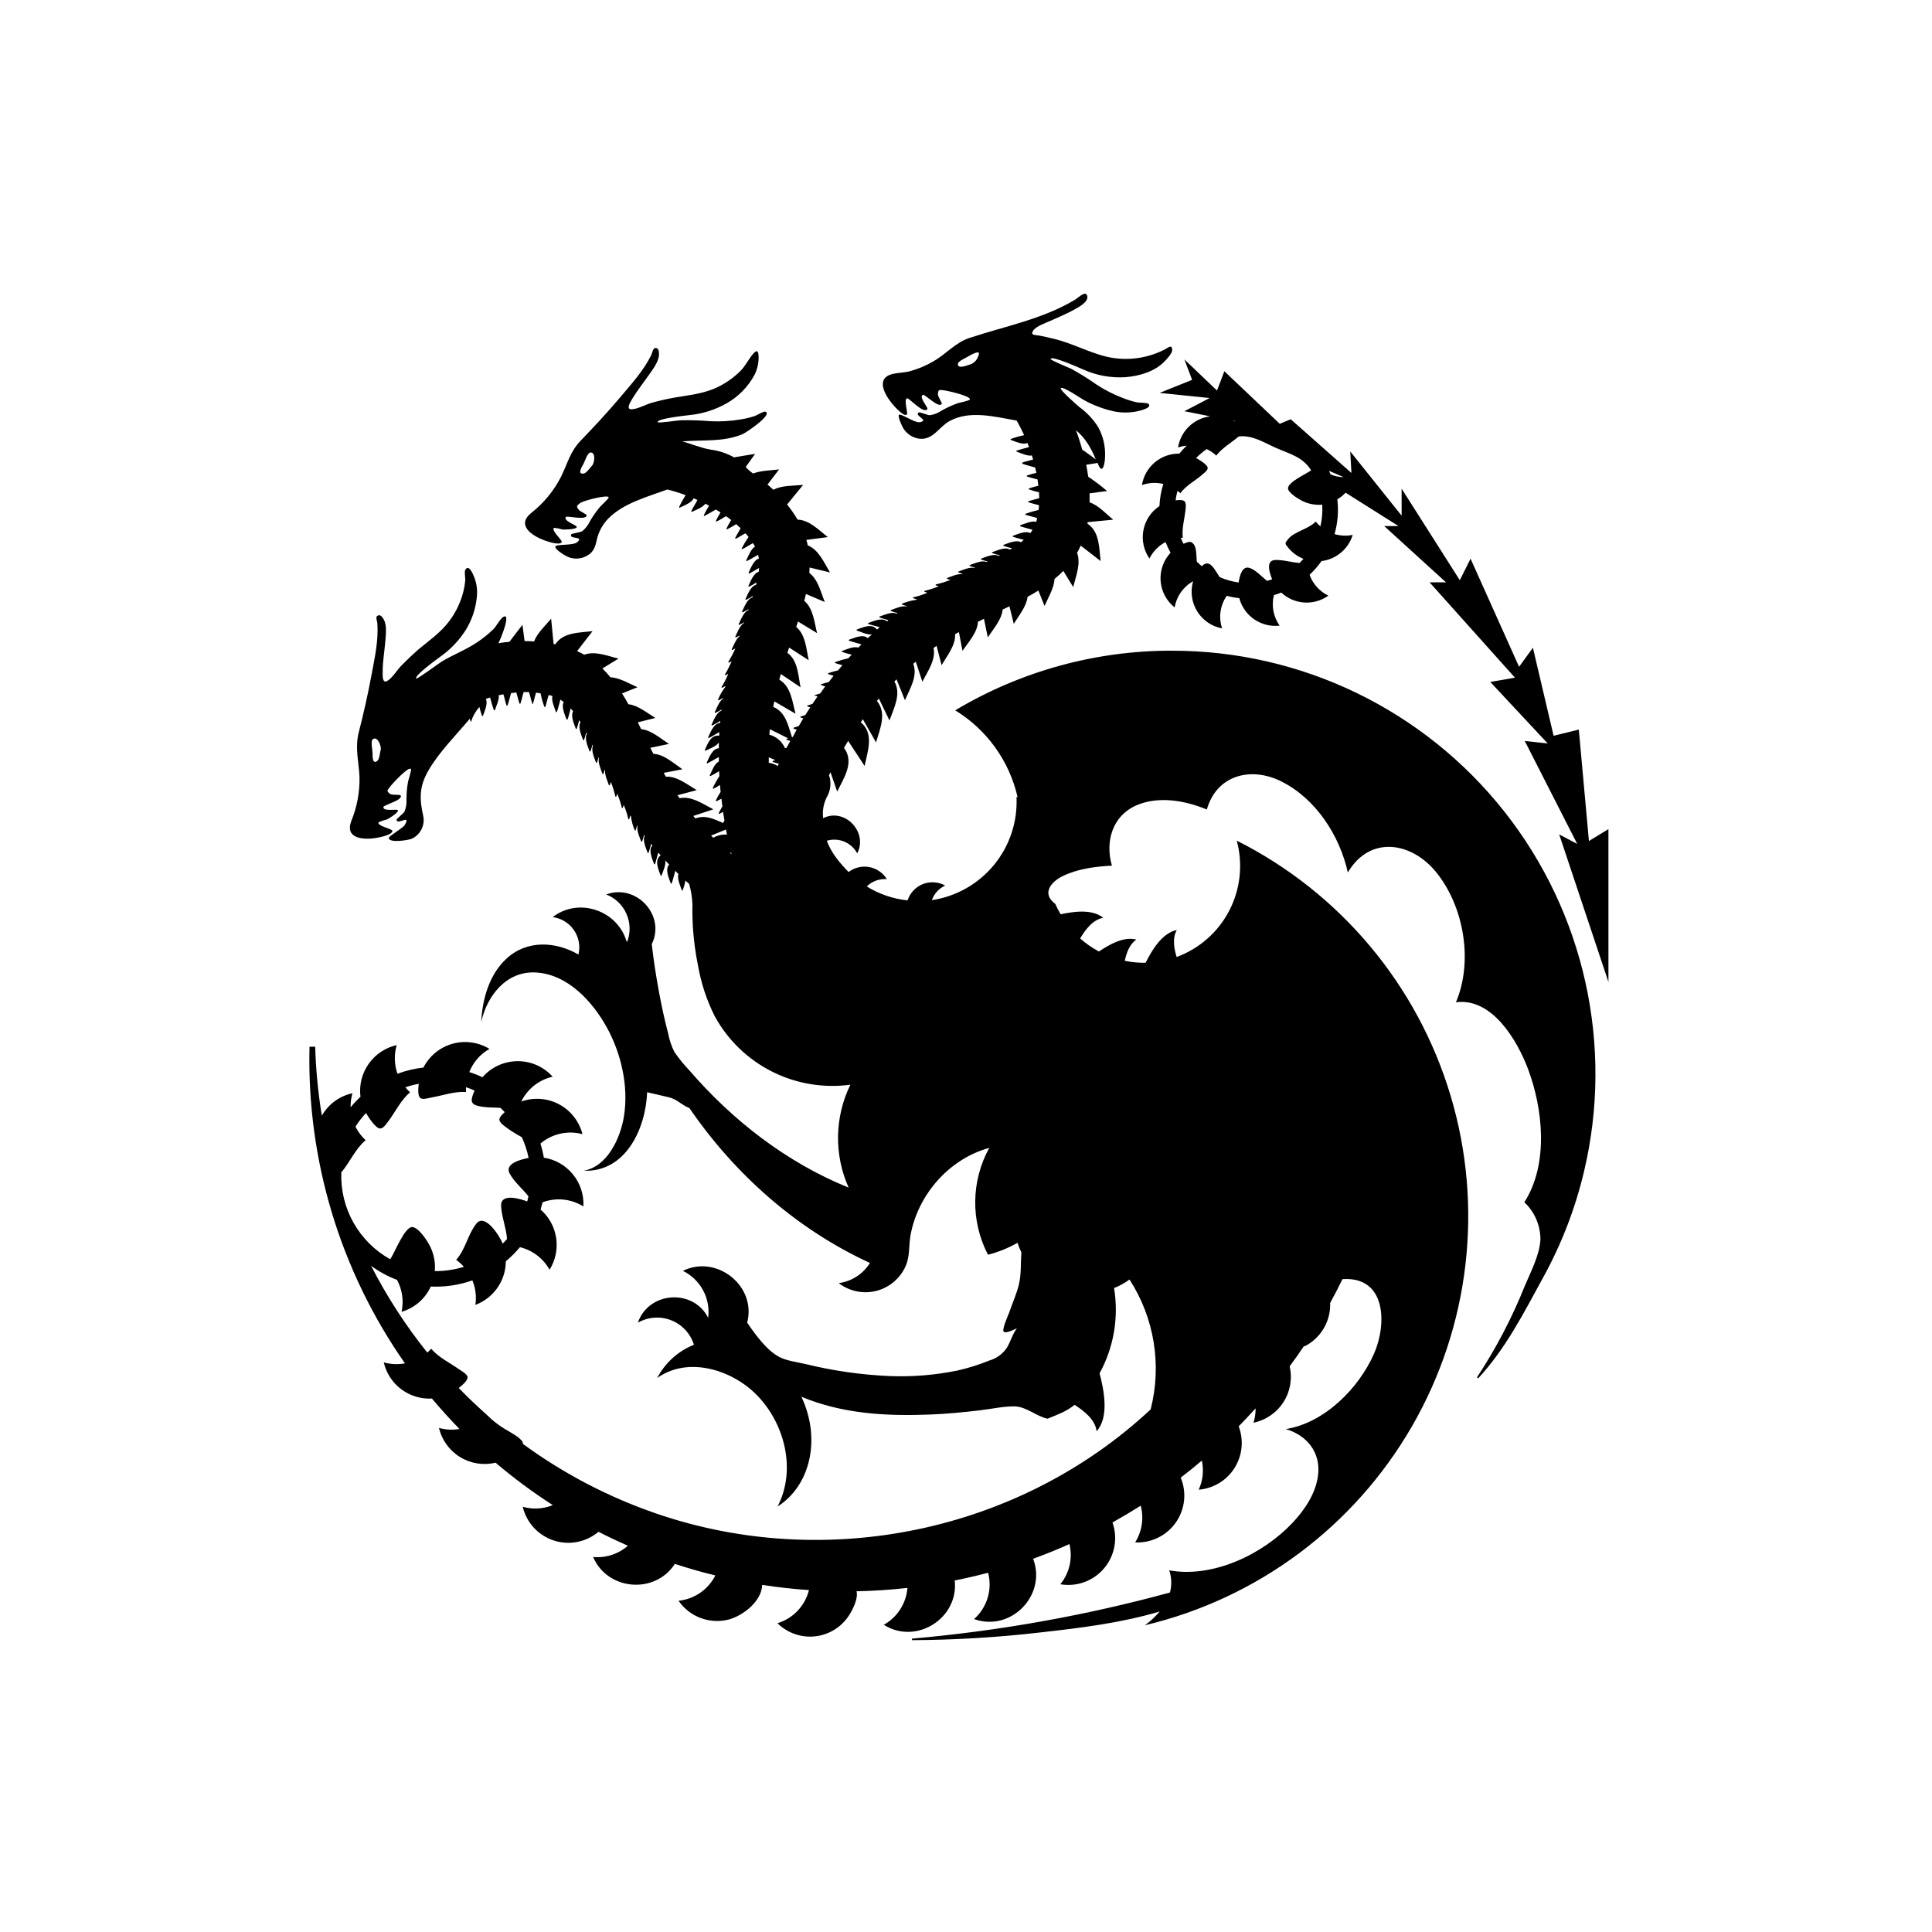 <svg width="934" height="934" viewBox="0 0 934 934" fill="none" xmlns="http://www.w3.org/2000/svg">
<path d="M566.586 314.562C529.685 314.494 493.461 324.463 461.794 343.4C477.081 352.754 487.945 367.874 491.939 385.343H491.413C491.976 397.244 488.101 408.927 480.538 418.135C472.97 427.338 462.262 433.406 450.481 435.166C451.601 432.041 453.929 429.499 456.939 428.108C453.632 426.275 449.674 426.015 446.153 427.4C442.637 428.791 439.924 431.676 438.757 435.275C431.752 434.556 425.008 432.249 419.028 428.541C421.595 426.015 425.137 424.728 428.731 425.009C426.861 421.952 423.783 419.832 420.262 419.176C416.736 418.515 413.1 419.379 410.252 421.556C406.184 417.504 401.59 411.978 399.741 406.436C405.46 404.733 411.59 407.285 414.413 412.54C419.752 402.348 408.403 390.29 397.929 395.535H397.934C397.518 392.15 398.08 388.717 399.559 385.644C401.559 382.379 402.012 378.389 400.789 374.759L401.497 373.342L404.726 382.676C407.919 376.123 413.221 368.545 408.013 361.525L410.028 358.181L417.981 370.275C419.44 363.218 422.705 354.671 416.117 349.16C416.455 348.676 416.789 348.171 417.127 347.702L423.513 358.9C425.377 352.441 428.851 344.826 423.94 338.869L424.893 337.713L430.007 348.317C432.08 342.4 435.867 335.51 432.377 329.448C432.731 329.093 433.085 328.776 433.424 328.422L437.492 338.52C439.789 333.125 443.783 326.833 441.507 320.88L442.721 319.891L445.913 329.578C448.377 324.688 452.538 318.974 451.309 313.266C451.778 312.891 452.262 312.558 452.768 312.219L455.195 321.553C457.789 317.131 462.08 311.902 461.71 306.621L463.575 305.574L465.294 314.647C468.075 310.543 472.539 305.782 472.763 300.611L475.674 299.137L477.539 308.132C480.117 304.173 484.257 299.564 484.705 294.71L488.007 293.085L490.096 301.596C492.45 297.715 496.236 293.215 496.757 288.528C498.622 287.559 500.283 286.533 501.987 285.486L504.971 292.955C506.69 288.96 509.565 284.367 509.789 279.887L509.783 279.898C511.278 278.679 512.705 277.377 514.059 275.997L518.82 283.799C520.054 278.742 522.684 272.377 520.684 267.263C521.32 266.143 521.919 264.987 522.455 263.773L532.106 271.242C531.304 264.971 531.658 257.039 525.705 253.154L525.82 252.425L538.158 251.232C534.742 248.414 531.044 244.29 526.752 242.852V238.482L535.21 237.383L535.205 237.378C532.299 234.899 529.252 232.586 526.08 230.451C525.82 228.524 525.502 226.602 525.127 224.685L530.632 223.81C532.908 230.159 534.2 224.352 534.236 220.467C534.403 215.592 533.257 210.764 530.913 206.483C528.518 202.701 525.429 199.41 521.804 196.78C520.887 196.035 512.08 188.342 512.809 187.634C513.835 186.587 522.684 192.727 524.007 193.399C528.518 195.894 533.367 197.727 538.398 198.847C542.143 199.613 546.002 199.613 549.747 198.847C551.242 198.509 557.085 197.207 555.252 195.264C554.653 194.628 550.658 194.722 549.762 194.535L549.768 194.54C547.549 194.05 545.372 193.399 543.252 192.576C538.663 190.868 534.283 188.654 530.184 185.972C526.221 183.175 522.101 180.608 517.846 178.279C516.971 177.832 507.768 174.134 507.898 173.54C508.252 171.675 522.534 178.17 524.028 178.785C530.304 181.55 537.154 182.774 544.002 182.347C550.59 181.826 558.059 179.753 562.819 174.878C563.903 173.779 566.757 170.847 566.684 169.128C566.553 166.29 564.819 168.045 563.137 168.925H563.132C553.277 174.009 541.793 174.899 531.268 171.41C524.101 169.149 517.398 165.811 510.08 163.941C507.59 163.305 505.1 162.748 502.611 162.259C500.429 161.832 498.095 162.259 499.382 159.983C500.668 157.707 505.819 156.009 508.137 154.962C512.017 153.191 516.012 151.582 519.71 149.457C521.574 148.431 526.001 146.061 525.663 143.389C525.194 139.879 521.22 144.024 519.689 144.899C503.995 154.347 485.553 157.764 468.527 163.421C461.845 165.66 457.33 171.207 451.355 174.619C447.746 176.744 443.876 178.374 439.84 179.473C436.72 180.311 432.767 180.108 429.855 181.337C423.23 184.249 428.939 192.535 431.908 195.859C432.876 196.978 437.189 201.739 438.402 200.359C439.053 199.614 436.704 192.796 438.59 192.556C439.559 192.426 446.84 200.603 448.35 197.671C448.689 196.978 443.928 191.697 446.204 190.874C447.158 190.535 454.007 197.687 455.277 195.187C455.538 194.681 453.225 191.567 453.413 190.426C453.673 188.02 454.121 188.562 456.121 188.671C457.746 188.801 469.189 191.379 468.907 193.077C468.777 193.713 463.72 194.718 462.918 194.942L462.913 194.947C460.282 195.91 457.736 197.082 455.293 198.457C453.569 199.65 451.6 200.426 449.527 200.733C448.428 200.733 444.564 199.072 444.116 199.39C441.746 200.978 449.715 203.291 444.527 204.114C442.23 204.489 435.605 199.858 434.652 200.494C433.699 201.129 436.256 206.395 436.704 207.082C438.418 209.848 441.293 211.692 444.522 212.103C451.111 212.796 453.986 206.296 459.121 203.515C468.975 198.176 481.09 201.535 491.506 203.327C492.814 205.624 494.006 207.973 495.11 210.384C492.886 210.832 490.704 211.457 488.579 212.254V212.645C490.668 213.374 494.569 215.202 496.699 214.155C496.959 214.827 497.22 215.478 497.465 216.134C495.428 216.749 493.376 217.197 491.381 217.89V218.301C493.152 218.916 496.98 220.707 498.85 220.166C499.053 220.838 499.241 221.489 499.449 222.145C497.694 222.666 495.923 223.02 494.204 223.64L494.194 224.16C496.23 224.89 498.34 225.41 500.428 226.025C500.631 226.884 500.855 227.744 501.027 228.582V228.588C499.459 228.942 497.918 229.384 496.397 229.91V230.322C498.116 230.921 499.85 231.291 501.584 231.796C501.751 232.806 501.881 233.812 501.996 234.822H502.001C500.423 235.181 498.876 235.629 497.35 236.166V236.556C498.964 237.15 500.615 237.624 502.298 237.978C502.298 238.947 502.412 239.843 502.412 240.853C500.548 241.395 498.845 241.749 497.095 242.363V242.775C498.813 243.374 500.569 243.744 502.303 244.249C502.303 245.035 502.173 245.796 502.079 246.546H502.074C499.902 247.025 497.761 247.65 495.673 248.41V248.801C497.537 249.473 499.516 249.811 501.402 250.442V250.447C501.303 251.082 501.141 251.707 500.917 252.311C499.053 251.525 494.964 253.337 493.152 253.973V254.384C495.131 255.077 497.183 255.504 499.183 256.119H499.178C498.839 256.686 498.464 257.228 498.058 257.744C495.839 256.4 491.766 258.306 489.6 259.067V259.457C491.355 260.093 493.167 260.426 494.938 260.989C494.49 261.379 494.022 261.754 493.537 262.145C491.318 260.78 487.23 262.686 485.063 263.452V263.843L485.068 263.848C486.438 264.338 487.834 264.739 489.251 265.062L488.204 265.713C485.964 264.254 481.839 266.197 479.636 266.963V267.374C480.85 267.801 482.063 268.14 483.37 268.457L482.735 268.775C480.516 267.411 476.428 269.317 474.261 270.082V270.494C475.324 270.869 476.391 271.166 477.433 271.447L476.928 271.707C474.797 270.645 470.787 272.494 468.771 273.202V273.593C469.631 273.91 470.506 274.171 471.365 274.416L470.954 274.603C469.089 273.895 465.037 275.702 463.303 276.322V276.713C463.974 276.957 464.667 277.161 465.339 277.364L464.912 277.567C462.933 277.322 459.667 278.78 457.839 279.431V279.843L459.464 280.364L459.459 280.369C457.141 281.259 454.761 281.988 452.344 282.551V282.962L453.803 283.431C451.558 284.358 449.24 285.108 446.876 285.671V286.082L448.37 286.551V286.546C446.126 287.515 443.792 288.265 441.407 288.785V289.176C441.985 289.4 442.584 289.567 443.271 289.754L442.86 290.015V290.02C440.501 290.306 438.193 290.936 436.011 291.884V292.275C436.797 292.556 437.579 292.796 438.365 293.02L438.084 293.244C436.219 292.593 432.204 294.4 430.615 294.978V295.39C431.698 295.765 432.782 296.082 433.865 296.358L433.417 296.697C431.25 295.504 427.219 297.369 425.131 298.098V298.509C426.605 299.015 428.063 299.426 429.516 299.78L428.771 300.379C426.417 298.291 422.162 300.379 419.662 301.218V301.629C421.527 302.28 423.397 302.619 425.261 303.233L423.975 304.374C421.584 301.145 417.178 303.291 414.12 304.374V304.765C415.985 305.4 419.719 307.192 421.589 306.629L419.501 308.494C417.147 306.327 412.876 308.494 410.355 309.296V309.686C412.35 310.395 414.443 310.863 416.48 311.551L414.891 313.098C412.897 312.238 408.881 314.067 407.016 314.723V315.113L407.006 315.124C408.553 315.676 410.136 316.129 411.746 316.488C411.204 317.067 410.647 317.645 410.105 318.244H410.1C407.917 318.723 405.766 319.348 403.662 320.108V320.52C404.855 320.931 406.053 321.264 407.246 321.582C406.516 322.405 405.808 323.244 405.1 324.103C403.485 324.452 401.897 324.91 400.339 325.467V325.858C401.214 326.176 402.204 326.436 402.99 326.697C402.204 327.686 401.423 328.712 400.657 329.723C399.444 330.02 398.209 330.374 396.923 330.806V331.197C397.595 331.441 398.266 331.645 398.938 331.848C398.115 332.947 397.313 334.108 396.511 335.243C395.542 335.504 394.569 335.806 393.6 336.139V336.16L395.225 336.681C394.402 337.874 393.584 339.072 392.761 340.301C391.938 340.545 391.1 340.806 390.261 341.103V341.493L391.699 341.962C390.897 343.197 390.074 344.426 389.292 345.697C388.506 345.921 387.725 346.165 386.938 346.441V346.832L388.339 347.28C387.595 348.493 386.881 349.744 386.157 351.014C385.298 351.259 384.459 351.52 383.6 351.816V352.228C384.121 352.415 384.626 352.566 385.147 352.712L383.282 356.259L382.871 356.374C381.006 350.775 379.865 344.223 373.798 341.738C373.964 340.842 374.136 339.873 374.319 339.05L384.584 345.04C383.074 339.311 382.381 331.826 376.746 328.576C376.99 327.659 377.251 326.711 377.49 325.852L387.011 332.253C385.912 326.654 385.725 319.185 380.647 315.602C380.944 314.743 381.225 313.904 381.506 313.066L390.954 319.17C389.798 313.811 389.459 306.774 384.907 303.097C385.204 302.222 385.506 301.341 385.782 300.466L395.001 306.065C393.714 300.914 393.136 294.06 388.824 290.477C389.105 289.378 389.386 288.259 389.626 287.154L398.735 291.035C396.871 286.441 395.433 280.061 391.266 276.977C391.266 276.118 391.381 275.243 391.397 274.363L401.251 276.733C398.449 272.139 395.798 265.717 390.501 263.665C390.313 262.769 390.074 261.8 389.829 261.014L400.225 259.649C395.985 256.399 391.245 251.342 385.589 251.212L385.594 251.227C384.089 248.66 382.391 246.207 380.516 243.894L388.261 234.41C383.761 234.878 377.974 234.561 373.906 236.779C372.989 235.92 372.041 235.081 371.052 234.243L376.651 226.925C372.599 227.446 367.932 227.446 364.067 228.904C362.744 228.014 361.547 226.951 360.505 225.748L365.057 219.42C361.661 219.983 358.244 220.503 354.864 221.102C351.37 219.139 347.531 217.873 343.557 217.368C338.87 216.602 334.427 214.607 329.817 213.394C339.713 212.519 349.604 213.842 359.03 209.868C360.765 209.139 373.962 200.217 369.931 199.003C369.108 198.759 365.692 200.868 364.817 201.149V201.144C362.666 201.852 360.463 202.384 358.228 202.733C353.353 203.576 348.4 203.878 343.463 203.628C338.624 203.217 333.77 203.066 328.922 203.18C327.953 203.18 318.151 204.691 317.948 204.097C317.333 202.363 331.912 200.847 333.385 200.665L333.38 200.66C339.63 200.05 345.682 198.139 351.15 195.061C356.906 191.832 361.624 187.035 364.76 181.227C366.062 178.639 366.744 175.785 366.739 172.884C366.739 170.045 366.218 168.628 364.124 171.019C362.036 173.41 360.541 176.618 358.15 179.139C354.421 182.915 349.979 185.915 345.083 187.967C338.755 190.561 332.26 191.123 325.504 192.316C321.994 192.951 318.525 193.753 315.087 194.722C312.212 195.524 308.348 197.748 305.415 197.858C302.483 197.972 304.556 194.686 305.79 192.592C308.124 188.696 311.129 184.962 313.723 181.228C315.587 178.556 318.483 174.842 318.592 171.446C318.592 170.399 318.592 168.347 317.098 168.217C315.603 168.087 315.363 170.571 314.858 171.613C311.238 179.082 305.186 185.67 299.926 191.962C293.765 199.244 287.306 206.222 280.681 213.077C275.696 218.249 274.41 223.942 271.347 230.233L271.353 230.228C267.837 237.202 262.821 243.311 256.659 248.113C249.659 253.936 257.071 258.941 263.081 261.181C264.743 261.795 270.847 263.889 271.576 262.004C271.914 261.144 266.274 256.405 267.842 255.17V255.165C269.274 255.316 270.696 255.598 272.076 256.009C273.196 256.009 278.909 256.009 278.831 254.686C278.831 253.9 272.034 251.754 273.586 249.889C274.128 249.238 283.722 251.754 283.592 249.051C283.592 248.676 280.493 247.186 280.081 246.738C278.217 244.592 278.961 244.535 280.305 243.306C281.649 242.071 293.764 239.014 294.248 240.394C294.451 241.03 290.513 244.426 290.029 245.082L290.034 245.066C288.248 247.222 286.633 249.519 285.222 251.936C284.362 253.821 283.086 255.483 281.487 256.79C280.571 257.405 276.352 257.873 276.128 258.358C274.878 260.936 282.961 258.92 278.852 262.259C276.987 263.717 269.013 263.045 268.508 264.123C267.836 265.504 273.55 268.811 274.368 269.144L274.373 269.149C277.966 270.738 282.149 270.186 285.201 267.712C287.592 265.675 287.946 263.29 288.633 260.488C289.519 256.858 291.347 253.529 293.935 250.837C301.404 243.165 312.847 240.269 322.607 236.634C325.607 237.379 328.56 238.296 331.456 239.374C330.274 241.249 329.201 243.186 328.248 245.181L328.545 245.462C330.409 244.53 334.519 243.035 335.3 240.869L337.165 241.707C336.211 243.572 335.055 245.29 334.159 247.176L334.456 247.457C335.987 246.712 340.055 245.197 340.935 243.499L342.8 244.452C341.925 246.04 340.935 247.53 340.206 249.176L340.487 249.457C342.352 248.525 344.222 247.384 346.086 246.322L348.326 247.723L348.331 247.718C347.493 249.061 346.732 250.452 346.055 251.884L346.336 252.165C347.962 251.379 349.456 250.431 351.003 249.535C351.863 250.15 352.685 250.749 353.488 251.4L353.482 251.395C352.623 252.764 351.847 254.176 351.149 255.634L351.446 255.915H351.451C352.982 255.165 354.472 254.322 355.91 253.395C356.639 254.046 357.368 254.702 358.04 255.353C357.18 256.994 356.175 258.509 355.368 260.186L355.665 260.468C357.305 259.666 358.8 258.603 360.389 257.817C360.91 258.395 361.399 258.973 361.884 259.551V259.556C360.639 261.374 359.509 263.264 358.503 265.228L358.785 265.509C360.649 264.634 362.238 263.473 364.029 262.577C364.404 263.124 364.738 263.697 365.019 264.296C363.154 265.134 361.545 269.259 360.727 270.978L361.024 271.259C362.889 270.343 364.644 269.186 366.493 268.218C366.649 268.832 366.769 269.452 366.847 270.082C364.347 270.718 362.816 274.936 361.842 277.009L362.123 277.291C363.805 276.488 365.331 275.426 366.956 274.582C366.956 275.16 366.863 275.759 366.79 276.447C364.269 277.046 362.738 281.301 361.769 283.374L362.05 283.655C363.331 283.015 364.576 282.311 365.785 281.546L365.503 282.739C362.889 283.301 361.358 287.593 360.352 289.702L360.634 289.999C361.79 289.437 362.894 288.822 363.977 288.134L363.753 288.827C361.233 289.426 359.701 293.681 358.712 295.754L358.993 296.035C360.019 295.551 360.988 295.009 361.925 294.468L361.759 295.009C359.498 295.754 358.024 299.921 357.071 301.843L357.352 302.124C358.175 301.733 358.977 301.301 359.759 300.853L359.608 301.28C357.743 302.14 356.212 306.244 355.425 307.926L355.707 308.207C356.358 307.89 356.977 307.556 357.571 307.218V307.213C357.529 307.364 357.483 307.515 357.42 307.661C355.852 308.895 354.582 312.233 353.686 313.989L353.983 314.27C354.503 314.025 354.993 313.749 355.493 313.483H355.498C354.503 315.759 353.352 317.957 352.045 320.072L352.326 320.353C352.795 320.129 353.243 319.884 353.691 319.645C352.774 321.9 351.675 324.077 350.405 326.155L350.686 326.437C351.17 326.213 351.618 325.952 352.066 325.707C351.181 327.983 350.071 330.166 348.759 332.223L349.04 332.52L350.701 331.645C350.66 331.806 350.634 331.968 350.608 332.129C349.149 334.015 347.967 336.093 347.097 338.311L347.394 338.593C348.139 338.239 348.868 337.848 349.576 337.452V337.806C347.821 338.666 346.274 342.811 345.509 344.395L345.79 344.676C346.837 344.171 347.826 343.629 348.774 343.072V343.593C346.405 344.301 344.894 348.483 343.941 350.478L344.222 350.759H344.227C345.597 350.098 346.931 349.358 348.222 348.541L348.108 349.509C344.972 349.697 343.441 354.155 342.3 356.546L342.582 356.827C344.446 355.968 345.962 354.832 347.733 353.952C347.733 354.515 347.733 355.093 347.639 355.671C343.623 355.093 342.04 359.702 340.696 362.671L340.977 362.952C342.696 362.129 346.576 360.692 347.509 358.884V361.739C344.316 361.89 342.769 366.369 341.608 368.796L341.905 369.077C343.769 368.145 345.639 367.004 347.503 365.957V368.197C345.467 368.999 343.936 373.145 343.097 374.916L343.378 375.213H343.384C344.858 374.484 346.29 373.682 347.681 372.806C347.681 373.593 347.681 374.395 347.795 375.197H347.79C346.571 377.072 345.488 379.03 344.54 381.056L344.837 381.338C345.957 380.796 347.04 380.181 348.087 379.473C348.087 380.572 348.274 381.676 348.384 382.775H348.389C347.498 384.161 346.696 385.609 345.998 387.103L346.28 387.385C347.118 386.994 347.941 386.546 348.743 386.098C348.894 387.348 349.061 388.619 349.248 389.833C348.597 390.916 347.998 392.015 347.384 393.192L347.665 393.473C348.316 393.156 348.936 392.838 349.53 392.505C349.733 393.869 349.998 395.249 350.238 396.609C349.993 397.02 349.769 397.432 349.566 397.859C345.196 395.994 341.019 393.806 336.165 395.676C335.826 395.286 335.514 394.853 335.175 394.463L344.863 391.255C339.972 388.791 334.258 384.645 328.551 385.895C328.176 385.411 327.821 384.926 327.504 384.437L336.837 381.989C332.415 379.395 327.186 375.103 321.905 375.494L320.858 373.63L329.91 371.895C325.806 369.114 321.046 364.671 315.874 364.426C315.369 363.458 314.885 362.562 314.4 361.515L323.379 359.65C319.421 357.072 314.812 352.947 309.958 352.499L308.333 349.197L316.828 347.088C312.948 344.755 308.448 340.963 303.76 340.442C302.791 338.577 301.765 336.916 300.719 335.234L308.187 332.229C304.193 330.51 299.583 327.635 295.12 327.432L295.114 327.426C293.89 325.937 292.588 324.52 291.213 323.171L299.015 318.39C293.937 317.176 287.573 314.525 282.479 316.525C281.36 315.89 280.203 315.312 278.99 314.77L286.459 305.119C280.203 305.906 272.308 305.588 268.428 311.484L267.626 311.333L266.433 299.088C263.688 302.432 259.751 305.973 258.199 310.083C256.668 309.968 255.136 309.932 253.605 309.932L252.579 302.072C250.49 304.796 248.324 307.505 246.287 310.265C244.423 310.432 242.704 310.656 240.912 310.958C241.829 309.557 247.313 296.026 243.36 298.208C241.813 299.067 239.928 302.817 238.49 304.218L238.48 304.223C236.058 306.562 233.428 308.671 230.621 310.536C225.261 314.156 219.293 316.395 213.818 319.645C212.605 320.354 201.724 328.416 201.276 328.025C199.896 326.812 211.787 318.265 212.98 317.385C217.886 313.906 222.058 309.499 225.266 304.411C228.188 299.583 229.99 294.161 230.526 288.547C230.875 285.385 230.464 282.182 229.334 279.213C228.641 277.479 226.662 272.552 224.927 275.479C224.443 276.302 224.927 279.213 224.927 280.276C224.776 282.286 224.443 284.276 223.938 286.229C222.667 291.213 220.433 295.896 217.37 300.026C213.13 305.792 207.474 309.62 202.063 314.141C199.261 316.625 196.615 319.141 194.131 321.677C192.022 323.808 189.782 327.651 187.282 329.146C184.782 330.641 184.97 326.719 185.006 324.386C185.006 319.756 185.866 315.053 186.22 310.537C186.465 307.328 187.188 302.62 185.584 299.615C185.1 298.698 184.089 296.927 182.688 297.563C181.287 298.198 182.298 299.953 182.392 301.037C183.121 309.495 181.048 318.469 179.517 326.725C177.819 335.834 175.782 344.886 173.485 353.85C171.47 361.636 173.485 368.001 173.803 375.767V375.757C173.933 383.012 172.579 390.215 169.824 396.923C166.631 405.434 175.553 406.126 181.881 405.08C183.616 404.783 189.965 403.585 189.668 401.59C189.517 400.673 182.199 399.314 183.006 397.522C184.324 396.939 185.688 396.475 187.09 396.142C188.1 395.658 192.991 392.689 192.319 391.642C191.892 390.991 184.85 392.465 185.376 390.095C185.543 389.106 195.157 386.751 193.647 384.496C193.329 384.027 189.465 384.496 188.553 383.788C186.689 382.329 187.282 382.199 188.402 380.559C189.319 379.215 197.288 370.553 198.61 371.694C199.095 372.121 197.433 376.996 197.267 377.856V377.845C196.777 380.6 196.522 383.392 196.501 386.194C196.662 388.277 196.34 390.371 195.569 392.314C195.084 393.303 191.668 395.788 191.704 396.329C191.892 399.168 199.022 393.21 195.642 398.887C194.819 400.267 187.876 404.298 187.933 405.064C188.121 407.824 197.902 406.033 199.022 405.491C203.215 403.585 205.538 399.033 204.621 394.517C202.756 386.267 202.605 380.386 207.027 372.642C212.256 363.533 220.376 355.522 227.095 347.481C227.225 347.965 227.376 348.434 227.543 348.898H227.731C228.553 346.262 229.928 343.83 231.762 341.767C232.1 343.252 232.522 344.715 233.033 346.153H233.444C234.173 344.064 236.001 340.122 234.902 337.997L235.069 337.793L236.934 337.194C237.512 339.267 237.996 341.34 238.798 343.356H239.21C239.809 341.637 241.486 338.038 241.074 336.111L243.35 335.642C243.949 337.507 244.282 339.377 244.918 341.132H245.329C246.022 339.137 246.47 337.08 247.064 335.064C247.923 334.95 248.782 334.84 249.621 334.783C250.199 336.648 250.538 338.403 251.168 340.179H251.579C252.215 338.314 252.533 336.444 253.147 334.58H255.725C256.361 336.444 256.715 338.444 257.387 340.346H257.595C258.23 338.481 258.564 336.611 259.142 334.856L261.324 335.174H261.33C261.757 337.424 262.382 339.627 263.194 341.767H263.605C264.257 339.903 264.616 337.903 265.246 336.017H265.251C265.887 336.122 266.512 336.288 267.116 336.517C266.35 338.382 268.163 342.47 268.798 344.262H269.189C269.897 342.283 270.309 340.247 270.923 338.231V338.236C271.486 338.59 272.027 338.971 272.548 339.377C271.225 341.58 273.126 345.669 273.892 347.814H274.397C275.012 346.059 275.366 344.247 275.908 342.476C276.298 342.924 276.694 343.392 277.064 343.877C275.72 346.096 277.626 350.184 278.387 352.351H278.803C279.272 350.976 279.673 349.58 279.996 348.169C280.22 348.507 280.444 348.84 280.647 349.215C279.189 351.455 281.132 355.58 281.918 357.783H282.329C282.741 356.538 283.095 355.325 283.392 354.143L283.731 354.778C282.366 356.997 284.272 361.085 285.038 363.252H285.449C285.824 362.189 286.121 361.122 286.402 360.059L286.663 360.564C285.6 362.695 287.449 366.726 288.158 368.721H288.569C288.866 367.861 289.147 366.986 289.371 366.127L289.574 366.538C288.866 368.403 290.673 372.455 291.293 374.19H291.684C291.928 373.497 292.132 372.825 292.335 372.153C292.335 372.283 292.465 372.434 292.538 372.58C292.293 374.559 293.751 377.825 294.402 379.653H294.793C294.996 379.111 295.147 378.554 295.314 378.012L295.319 378.018C296.22 380.33 296.955 382.71 297.522 385.127H297.934C298.1 384.643 298.23 384.158 298.381 383.669V383.674C299.324 385.913 300.079 388.231 300.642 390.596H301.053C301.22 390.111 301.371 389.606 301.522 389.101L301.517 389.106C302.486 391.351 303.241 393.684 303.777 396.064H304.168C304.371 395.486 304.559 394.887 304.73 394.2L305.012 394.591C305.298 396.955 305.928 399.262 306.876 401.445H307.267C307.548 400.658 307.788 399.877 308.012 399.091L308.236 399.387C307.585 401.252 309.413 405.268 309.991 406.856H310.402C310.777 405.773 311.095 404.69 311.371 403.606C311.486 403.736 311.574 403.888 311.689 404.033C310.496 406.2 312.381 410.231 313.105 412.32H313.517L313.522 412.325C314.012 410.887 314.428 409.424 314.772 407.939L315.387 408.684C313.298 411.038 315.387 415.294 316.225 417.794H316.637C317.288 415.929 317.626 414.059 318.241 412.195C318.616 412.622 319.006 413.033 319.397 413.466C316.168 415.872 318.334 420.278 319.397 423.34H319.788C320.423 421.476 322.194 417.741 321.543 415.872C322.194 416.58 322.829 417.273 323.501 417.96C321.335 420.314 323.407 424.585 324.303 427.127H324.694C325.402 425.111 325.871 423.038 326.465 420.986L328.012 422.575C327.152 424.569 328.98 428.585 329.637 430.45H330.059C330.6 428.898 331.053 427.314 331.402 425.71C332.001 426.252 332.559 426.809 333.158 427.335C334.121 430.648 334.658 434.075 334.762 437.528C334.647 441.017 334.762 444.507 334.949 447.981C335.34 454.252 336.163 460.486 337.413 466.647C338.902 475.241 341.647 483.569 345.574 491.361C351.876 502.845 361.517 512.147 373.214 518.038C384.917 523.934 398.132 526.147 411.11 524.382C403.444 540.018 403.136 558.257 410.272 574.147C380.408 562.053 354.272 541.798 333.329 517.533H333.324C330.688 514.767 328.266 511.798 326.084 508.663C324.631 505.798 323.589 502.736 323.006 499.574C321.235 492.913 319.798 486.153 318.542 479.361C317.141 471.762 315.949 464.126 315.089 456.44C321.959 442.461 307.475 427.024 293.079 432.413C302.105 435.955 306.631 446.074 303.256 455.162H302.902C298.589 440.1 279.699 433.641 267.208 443.365C271.359 443.912 275.083 446.193 277.453 449.641C279.823 453.094 280.62 457.386 279.641 461.454C268.625 455.089 254.834 454.324 244.995 463.318C236.537 470.99 233.178 482.974 232.636 494.042C235.511 481.313 244.787 469.365 259.032 470.13C274.412 470.969 286.433 484.13 293.381 496.729C300.324 509.328 304.001 525.213 301.616 539.849C299.954 550.005 293.756 563.985 282.126 565.985C302.657 566.751 312.178 545.454 312.85 528.016L323.34 530.464C327.335 531.396 329.444 534.198 333.272 535.672C355.184 567.631 385.09 594.251 420.575 610.563C417.247 615.901 411.71 619.474 405.476 620.307C410.674 624.318 417.445 625.688 423.794 624.021C430.148 622.354 435.372 617.839 437.934 611.797C439.949 607.037 439.277 602.037 440.194 597.068C443.777 577.526 458.861 560.218 478.235 554.937C469.423 570.973 469.188 590.349 477.621 606.588C482.615 605.317 487.423 603.374 491.902 600.817C492.407 602.4 493.032 603.942 493.767 605.431C493.392 610.358 493.767 615.864 492.626 620.718C491.579 625.291 489.454 629.9 487.938 634.363C487.454 635.78 484.074 642.988 485.308 643.863C486.542 644.738 490.61 642.556 491.6 642.166C489.433 644.947 488.615 648.514 486.782 651.499H486.787C484.798 654.514 481.798 656.718 478.329 657.712C473.319 659.749 468.147 661.374 462.87 662.567C452.178 664.754 441.261 665.66 430.354 665.254C416.505 664.671 402.75 662.707 389.286 659.395C385.349 658.499 380.328 657.863 376.818 656.051C370.677 652.879 365 644.999 361.214 639.4C365.859 621.63 346.391 606.343 330.135 614.37C334.286 616.406 337.697 619.687 339.89 623.755C342.083 627.828 342.947 632.484 342.359 637.068C335.135 622.808 313.536 624.318 308.369 639.437V639.443C313.281 636.625 319.208 636.193 324.479 638.265C329.75 640.338 333.791 644.693 335.474 650.099C327.812 653.167 321.51 658.875 317.703 666.192C332.73 655.442 353.896 662.291 365.75 674.291C379.359 688.067 385.11 710.598 375.906 728.312C392.037 718.026 396.906 695.255 387.422 675.244C407.468 683.567 428.49 684.671 449.771 683.833C457.891 683.515 466.031 682.734 474.036 681.76C479.317 681.145 485.234 679.802 490.558 679.895C496.365 680.099 500.86 684.656 506.422 685.849C510.974 683.984 515.604 682.375 519.489 679.145C523.968 682.041 529.458 686.182 530.146 691.911C536.343 684.984 533.672 671.958 531.583 663.911C538.453 651.349 540.916 636.843 538.583 622.714C541.234 621.646 543.739 620.255 546.052 618.573C558.057 637.166 561.76 659.928 556.26 681.365C492.681 740.688 399.073 759.933 316.98 731.6C294.007 723.683 272.355 712.354 252.745 698.001C253.323 695.928 246.829 692.511 245.579 691.709C241.74 689.563 238.225 686.892 235.126 683.777C230.521 679.683 226.073 675.428 221.776 671.011C223.026 669.985 226.276 667.485 226.016 665.637C225.792 664.178 222.896 662.668 221.834 661.902C217.318 658.709 212.11 656.303 208.448 652.027L208.454 652.022C207.865 652.678 207.24 653.303 206.584 653.892C196.131 640.866 187.021 626.809 179.406 611.944C183.255 614.767 187.469 617.053 191.932 618.741C194.485 623.459 195.266 628.933 194.135 634.178C200.385 632.345 205.542 627.892 208.266 621.97C215.094 622.272 221.922 621.256 228.37 618.985C229.907 622.73 230.412 626.824 229.823 630.834C234.125 629.23 237.839 626.35 240.469 622.584C243.094 618.813 244.511 614.334 244.532 609.746C247.016 607.688 249.302 605.407 251.365 602.928C257.448 604.418 262.636 608.365 265.682 613.829C268.536 609.256 269.667 603.813 268.87 598.48C268.073 593.146 265.401 588.271 261.333 584.73C261.688 583.59 261.984 582.418 262.286 581.241C268.818 578.793 276.12 579.533 282.036 583.236C282.333 577.637 280.541 572.126 277.01 567.772C273.479 563.417 268.458 560.527 262.922 559.662C262.521 557.355 261.963 555.079 261.26 552.845C266.875 548.079 274.474 546.376 281.588 548.292C280.021 542.105 275.911 536.865 270.281 533.866C264.651 530.861 258.01 530.371 252 532.517C254.979 526.428 260.562 522.012 267.177 520.517C262.838 515.689 256.641 512.954 250.15 513.006C243.661 513.058 237.504 515.887 233.238 520.777C231.176 519.803 229.051 518.965 226.874 518.277C228.749 513.538 232.197 509.585 236.634 507.079C231.259 503.793 224.759 502.902 218.697 504.611C212.634 506.324 207.561 510.485 204.697 516.095C200.41 516.579 196.197 517.59 192.155 519.1C190.582 514.631 190.452 509.788 191.78 505.245C186.275 506.48 181.426 509.725 178.192 514.344C174.953 518.964 173.552 524.626 174.27 530.224C172.567 531.818 170.973 533.516 169.494 535.318C169.448 533.016 169.75 530.719 170.39 528.506C164.14 529.86 158.76 533.803 155.588 539.349C153.78 528.329 152.707 517.199 152.374 506.032H149.629C148.259 560.672 164.432 614.319 195.775 659.099C192.368 659.724 188.863 659.567 185.525 658.63C186.728 663.817 189.722 668.416 193.978 671.609C198.238 674.807 203.488 676.396 208.806 676.104C213.061 681.156 217.503 686.062 222.134 690.828C218.832 691.401 215.441 691.219 212.217 690.307C213.603 696.172 217.264 701.245 222.399 704.395C227.53 707.551 233.712 708.525 239.566 707.109C248.326 714.557 257.577 721.415 267.249 727.639C262.624 729.514 257.509 729.79 252.707 728.426C254.52 736.077 260.171 742.238 267.639 744.707C275.108 747.171 283.317 745.587 289.333 740.52C293.999 742.91 298.734 745.16 303.535 747.275C298.916 751.311 292.843 753.275 286.738 752.707C293.681 768.967 316.697 770.868 326.254 756.03C332.686 758.16 339.207 760.025 345.817 761.629V761.634C342.374 768.483 335.66 773.098 328.03 773.858C330.634 777.645 334.337 780.546 338.634 782.176C342.931 783.806 347.624 784.087 352.087 782.988C359.03 781.233 368.27 774.16 368.457 766.186C375.926 767.342 383.503 768.201 391.082 768.707C389.176 776.352 383.395 782.436 375.853 784.723C380.629 789.452 387.28 791.785 393.962 791.082C400.65 790.374 406.665 786.707 410.347 781.082C412.212 778.301 414.993 772.717 414.082 769.285C422.295 769.113 430.498 768.571 438.686 767.66C438.103 775.139 433.811 781.832 427.259 785.488C442.899 795.399 463.565 782.368 461.551 764.061C466.978 762.978 472.358 761.733 477.696 760.327C478.738 764.322 478.66 768.53 477.457 772.483C476.259 776.436 473.988 779.983 470.904 782.723C488.748 789.124 506.15 771.092 499.446 753.567C505.383 751.4 511.243 749.051 517.014 746.452L517.009 746.457C518.66 753.265 517.029 760.457 512.602 765.889C520.524 767.254 528.576 764.316 533.764 758.176C538.951 752.035 540.493 743.602 537.821 736.02C542.425 733.442 546.972 730.739 551.466 727.9C553.081 733.936 552.097 740.374 548.758 745.655C556.518 746.04 563.935 742.426 568.409 736.077C572.883 729.722 573.789 721.525 570.805 714.347C574.279 711.675 577.69 708.936 581.013 706.097H581.018C582.044 710.832 581.518 715.769 579.502 720.171C586.601 719.592 593.018 715.707 596.814 709.686C600.617 703.66 601.361 696.197 598.825 689.541C601.611 686.702 604.335 683.812 607.002 680.859V680.864C607.023 683.208 606.684 685.546 605.991 687.786C611.96 686.556 617.179 682.968 620.465 677.838C623.757 672.708 624.835 666.468 623.465 660.535C625.892 657.249 628.246 653.926 630.522 650.53V650.957H630.517C634.413 649.025 637.668 646.009 639.892 642.27C642.116 638.53 643.21 634.228 643.043 629.884C645.116 626.15 647.111 622.27 648.996 618.384C670.256 616.926 670.517 640.171 664.283 654.353C656.929 671.156 640.256 687.952 621.575 690.864C631.971 693.848 638.695 702.437 637.163 713.489C635.986 722.094 630.798 729.844 624.975 736.057C610.601 751.344 586.559 762.995 565.241 759.167C566.428 762.625 566.553 766.359 565.595 769.886C524.777 781.016 483.048 788.474 440.901 792.172V792.917C461.636 792.813 482.349 791.568 502.948 789.183C522.229 787.016 542 784.63 560.645 779.047C558.541 781.563 556.125 783.802 553.463 785.714C607.89 772.807 654.588 738.036 682.562 689.594C710.535 641.156 717.311 583.328 701.286 529.74C685.26 476.152 647.859 431.527 597.89 406.391C600.957 417.709 599.682 429.76 594.301 440.178C588.916 450.594 579.828 458.615 568.823 462.656C567.573 458.511 566.677 453.511 568.916 449.589C561.672 451.12 556.875 459.427 553.818 465.438C550.437 465.49 547.062 465.172 543.755 464.485C544.542 460.751 546.016 456.516 549.354 454.219C543.099 452.615 536.286 456.646 531.266 459.985C527.995 458.251 524.943 456.136 522.178 453.678C524.698 449.495 528.167 444.641 533.375 443.672C527.776 439.323 519.078 440.667 512.75 441.99C511.787 440.37 510.917 438.693 510.156 436.969C503.359 431.949 508.104 426.256 513.891 423.475C521.136 419.985 529.625 418.881 537.541 418.49C534.198 407.027 537.656 394.636 549.057 389.48C559.849 384.625 572.912 386.98 583.421 391.344C588.239 374.541 604.812 370.532 619.26 377.683C636.062 385.954 647.65 403.948 651.588 421.771C662.416 403.516 682.708 407.099 694.52 421.922C707.848 438.594 712.197 464.854 703.853 484.547C721.38 482.177 733.514 503.063 738.665 516.693C746.004 536.146 748.728 562.838 736.931 581.203L736.936 581.208C741.899 585.885 744.712 592.411 744.701 599.239C744.311 606.708 740.056 614.75 737.233 621.452C731.019 636.999 723.249 651.879 714.03 665.859L714.608 666.343C728.087 651.765 736.671 634.609 746.097 617.437C754.931 601.369 761.551 584.186 765.775 566.349C780.217 505.453 765.988 441.297 727.16 392.215C688.327 343.137 629.165 314.527 566.587 314.575L566.586 314.562ZM286.133 225.202C285.273 226.077 283.388 228.936 282.08 228.936C278.851 229.384 281.466 225.446 282.08 224.249C282.695 223.056 283.945 219.155 285.2 218.816C288.185 218.129 287.461 224.025 286.132 225.202L286.133 225.202ZM184.029 362.495C183.711 363.688 183.45 367.031 182.403 367.834C179.825 369.828 180.143 365.11 180.091 363.766C180.034 362.422 179.174 358.406 180.091 357.511C182.31 355.328 184.57 360.834 184.028 362.495H184.029ZM376.509 369.214C376.342 369.568 376.191 369.943 376.024 370.297L376.019 370.302C374.68 369.495 373.196 368.969 371.649 368.75V366.12L374.857 367.464L373.493 367.891V368.302C374.509 368.656 375.514 368.953 376.503 369.219L376.509 369.214ZM353.435 412.146L353.659 412.984L352.951 412.385L353.435 412.146ZM529.742 222.092C527.575 220.525 525.466 218.842 523.211 217.405C522.351 214.27 521.346 211.15 520.185 208.072C524.534 211.395 527.747 217.108 529.742 222.093L529.742 222.092ZM472.977 172.024C472.346 174.191 470.602 175.853 468.404 176.373C467.247 176.764 462.69 178.54 463.101 175.832C463.305 174.524 466.836 173.071 467.768 172.488C468.143 172.248 474.789 168.16 472.976 172.024L472.977 172.024ZM381.045 356.931L380.17 357.212V357.603C380.805 357.827 381.44 358.014 382.034 358.218C381.435 359.317 380.841 360.384 380.263 361.504L379.498 361.707V361.712C378.117 358.488 375.326 356.077 371.935 355.176C371.935 354.28 372.102 353.421 372.18 352.525L381.045 356.931ZM350.935 401.024C351.086 401.79 351.274 402.556 351.42 403.321V403.488C349.112 403.321 346.805 403.847 344.794 404.998C344.44 404.66 344.102 404.306 343.768 403.952L350.935 401.024ZM176.962 538.091C177.821 539.659 181.556 545.56 183.774 545.56C185.342 545.56 186.613 543.471 187.509 542.367C191.129 537.628 193.634 531.951 198.243 528.07C197.425 527.315 196.665 526.502 195.967 525.643C198.077 524.924 200.233 524.362 202.426 523.961C202.259 525.586 201.733 529.768 203.264 530.867C204.457 531.742 207.556 530.752 208.863 530.513C214.295 529.544 219.691 527.544 225.29 527.919V525.586C226.691 526.07 228.071 526.612 229.415 527.211C228.18 530.346 226.691 533.294 230.384 534.435C234.081 535.575 238.243 535.31 241.956 535.591C242.649 536.242 243.337 536.935 243.993 537.627C241.493 540.127 240.258 541.138 242.91 543.638H242.915C245.821 545.966 248.946 548.007 252.248 549.742C253.738 552.945 254.847 556.315 255.55 559.783C251.816 560.492 243.863 562.507 246.347 567.252C248.514 571.356 252.639 574.721 255.477 578.341C255.311 579.179 255.102 580.002 254.878 580.825C250.941 579.33 241.925 576.773 242.243 583.007C242.524 588.403 244.743 593.575 245.118 598.986C244.446 599.731 243.753 600.481 243.045 601.205C241.498 597.471 234.456 586.273 230.279 591.554C226.097 596.835 225.108 603.95 220.535 609.043H220.529C221.894 610.028 223.149 611.163 224.264 612.423C219.717 613.835 214.972 614.538 210.206 614.491C210.555 610.371 209.769 606.236 207.93 602.528C206.717 600.101 202.477 593.345 199.248 593.194C195.514 593.194 190.66 606.002 188.628 608.762C181.207 604.627 175.071 598.517 170.899 591.112C166.727 583.705 164.686 575.294 164.998 566.8C169.18 561.815 171.717 555.471 176.758 551.212V551.217C174.732 549.352 173.071 547.128 171.847 544.665C173.331 542.321 175.029 540.118 176.925 538.092L176.962 538.091Z" fill="black"/>
<path d="M768.147 406.575L763.256 352.706L751.068 355.69L741.063 313.133L734.381 322.352L710.917 270.086L705.729 280.503L677.593 236.227V249.295L652.765 218.248L653.328 228.649L623.984 202.68L618.682 204.883L591.895 179.476L588.348 188.809L572.578 173.768L576.312 183.622L560.577 189.95L584.765 192.435L572.578 198.784L585.031 201.284L585.026 201.278C577.078 202.284 570.75 208.43 569.515 216.346C570.859 215.873 572.26 215.57 573.677 215.43C572.427 216.643 571.244 217.935 570.151 219.294C561.177 219.164 553.468 225.643 552.062 234.508C555.375 233.315 558.964 233.127 562.385 233.966C561.313 237.43 560.682 241.018 560.516 244.643C556.469 247.331 553.677 251.539 552.766 256.31C551.859 261.086 552.906 266.023 555.682 270.012C557.375 266.606 560.099 263.82 563.469 262.059C564.156 263.83 564.969 265.549 565.896 267.21C562.453 270.893 560.708 275.846 561.083 280.872C561.458 285.893 563.922 290.533 567.87 293.663C568.766 288.304 572.047 283.643 576.797 281.007C575.365 285.898 576.073 291.174 578.745 295.513C581.411 299.856 585.802 302.867 590.812 303.799C589.031 298.492 589.854 292.653 593.036 288.044C595.031 288.576 597.068 288.956 599.12 289.18C601.422 297.836 609.729 303.486 618.625 302.456C615.578 298.18 614.568 292.779 615.865 287.69C617.078 287.336 618.255 286.946 619.412 286.477C625.682 292.326 635.209 292.946 642.182 287.951C637.948 285.92 634.677 282.295 633.094 277.873C635.24 275.862 637.182 273.643 638.88 271.242C645.963 270.378 651.87 265.414 653.943 258.586C651.031 259.18 648.021 259.044 645.172 258.196C646.724 252.737 647.182 247.029 646.516 241.393C647.995 240.528 649.344 239.445 650.511 238.185L676.084 254.315H669.178L699.042 281.513H691.109L732.364 327.601L720.453 329.674L748.228 359.428L737.124 358.215L762.494 408.001L753.775 403.392L777.578 474.715L777.572 400.824L768.147 406.575ZM642.485 227.602L649.579 230.68C647.407 230.638 645.261 230.195 643.251 229.373C643.006 228.794 642.761 228.18 642.485 227.602L642.485 227.602ZM597.329 203.632H596.678L596.137 203.315L597.329 203.632ZM639.215 244.138C639.428 247.606 639.131 251.08 638.34 254.461C637.511 253.773 636.746 253.002 636.064 252.164C632.48 255.898 625.59 256.903 622.569 260.804C621.022 262.82 621.022 262.669 623.09 265.153V265.158C625.001 267.372 627.423 269.091 630.147 270.158C629.532 270.851 628.897 271.502 628.283 272.138C624.381 271.935 620.423 270.57 616.501 270.721C611.777 270.888 613.699 276.882 615.007 280.054C614.204 280.336 613.381 280.596 612.559 280.799C610.074 278.935 606.809 275.2 603.803 274.492C600.35 273.632 599.288 278.617 598.783 281.606L598.788 281.601C595.642 281.153 592.569 280.283 589.658 279.007C587.345 275.757 584.876 269.674 581.017 273.726C580.178 273.033 579.355 272.289 578.59 271.523C578.293 269.247 578.59 265.101 577.152 263.2C575.715 261.294 574.595 261.893 572.168 262.882C571.684 261.929 571.215 261.018 570.803 259.971H571.829C571.251 255.528 572.595 251.143 573.1 246.773C573.606 242.403 573.231 241.304 568.34 241.862C568.533 240.315 568.835 238.778 569.236 237.268C569.72 237.627 570.178 238.018 570.616 238.429C573.548 234.492 578.085 232.325 581.632 229.096C582.434 228.351 583.892 227.398 583.835 226.185C583.835 224.617 579.371 222.023 578.236 221.445V221.44C579.798 219.836 581.507 218.388 583.35 217.112C585.059 217.898 586.626 218.955 587.996 220.247C590.85 216.513 595.22 214.07 598.824 211.028C605.397 210.153 611.126 214.034 617.064 216.627C623.877 219.575 629.7 220.882 633.867 227.362C631.664 229.06 622.669 232.961 622.669 236.08C622.669 238.211 627.784 241.268 629.445 242.112L629.435 242.106C632.492 243.648 635.924 244.294 639.331 243.971C639.331 243.971 639.216 244.044 639.216 244.138L639.215 244.138Z" fill="black"/>
</svg>
